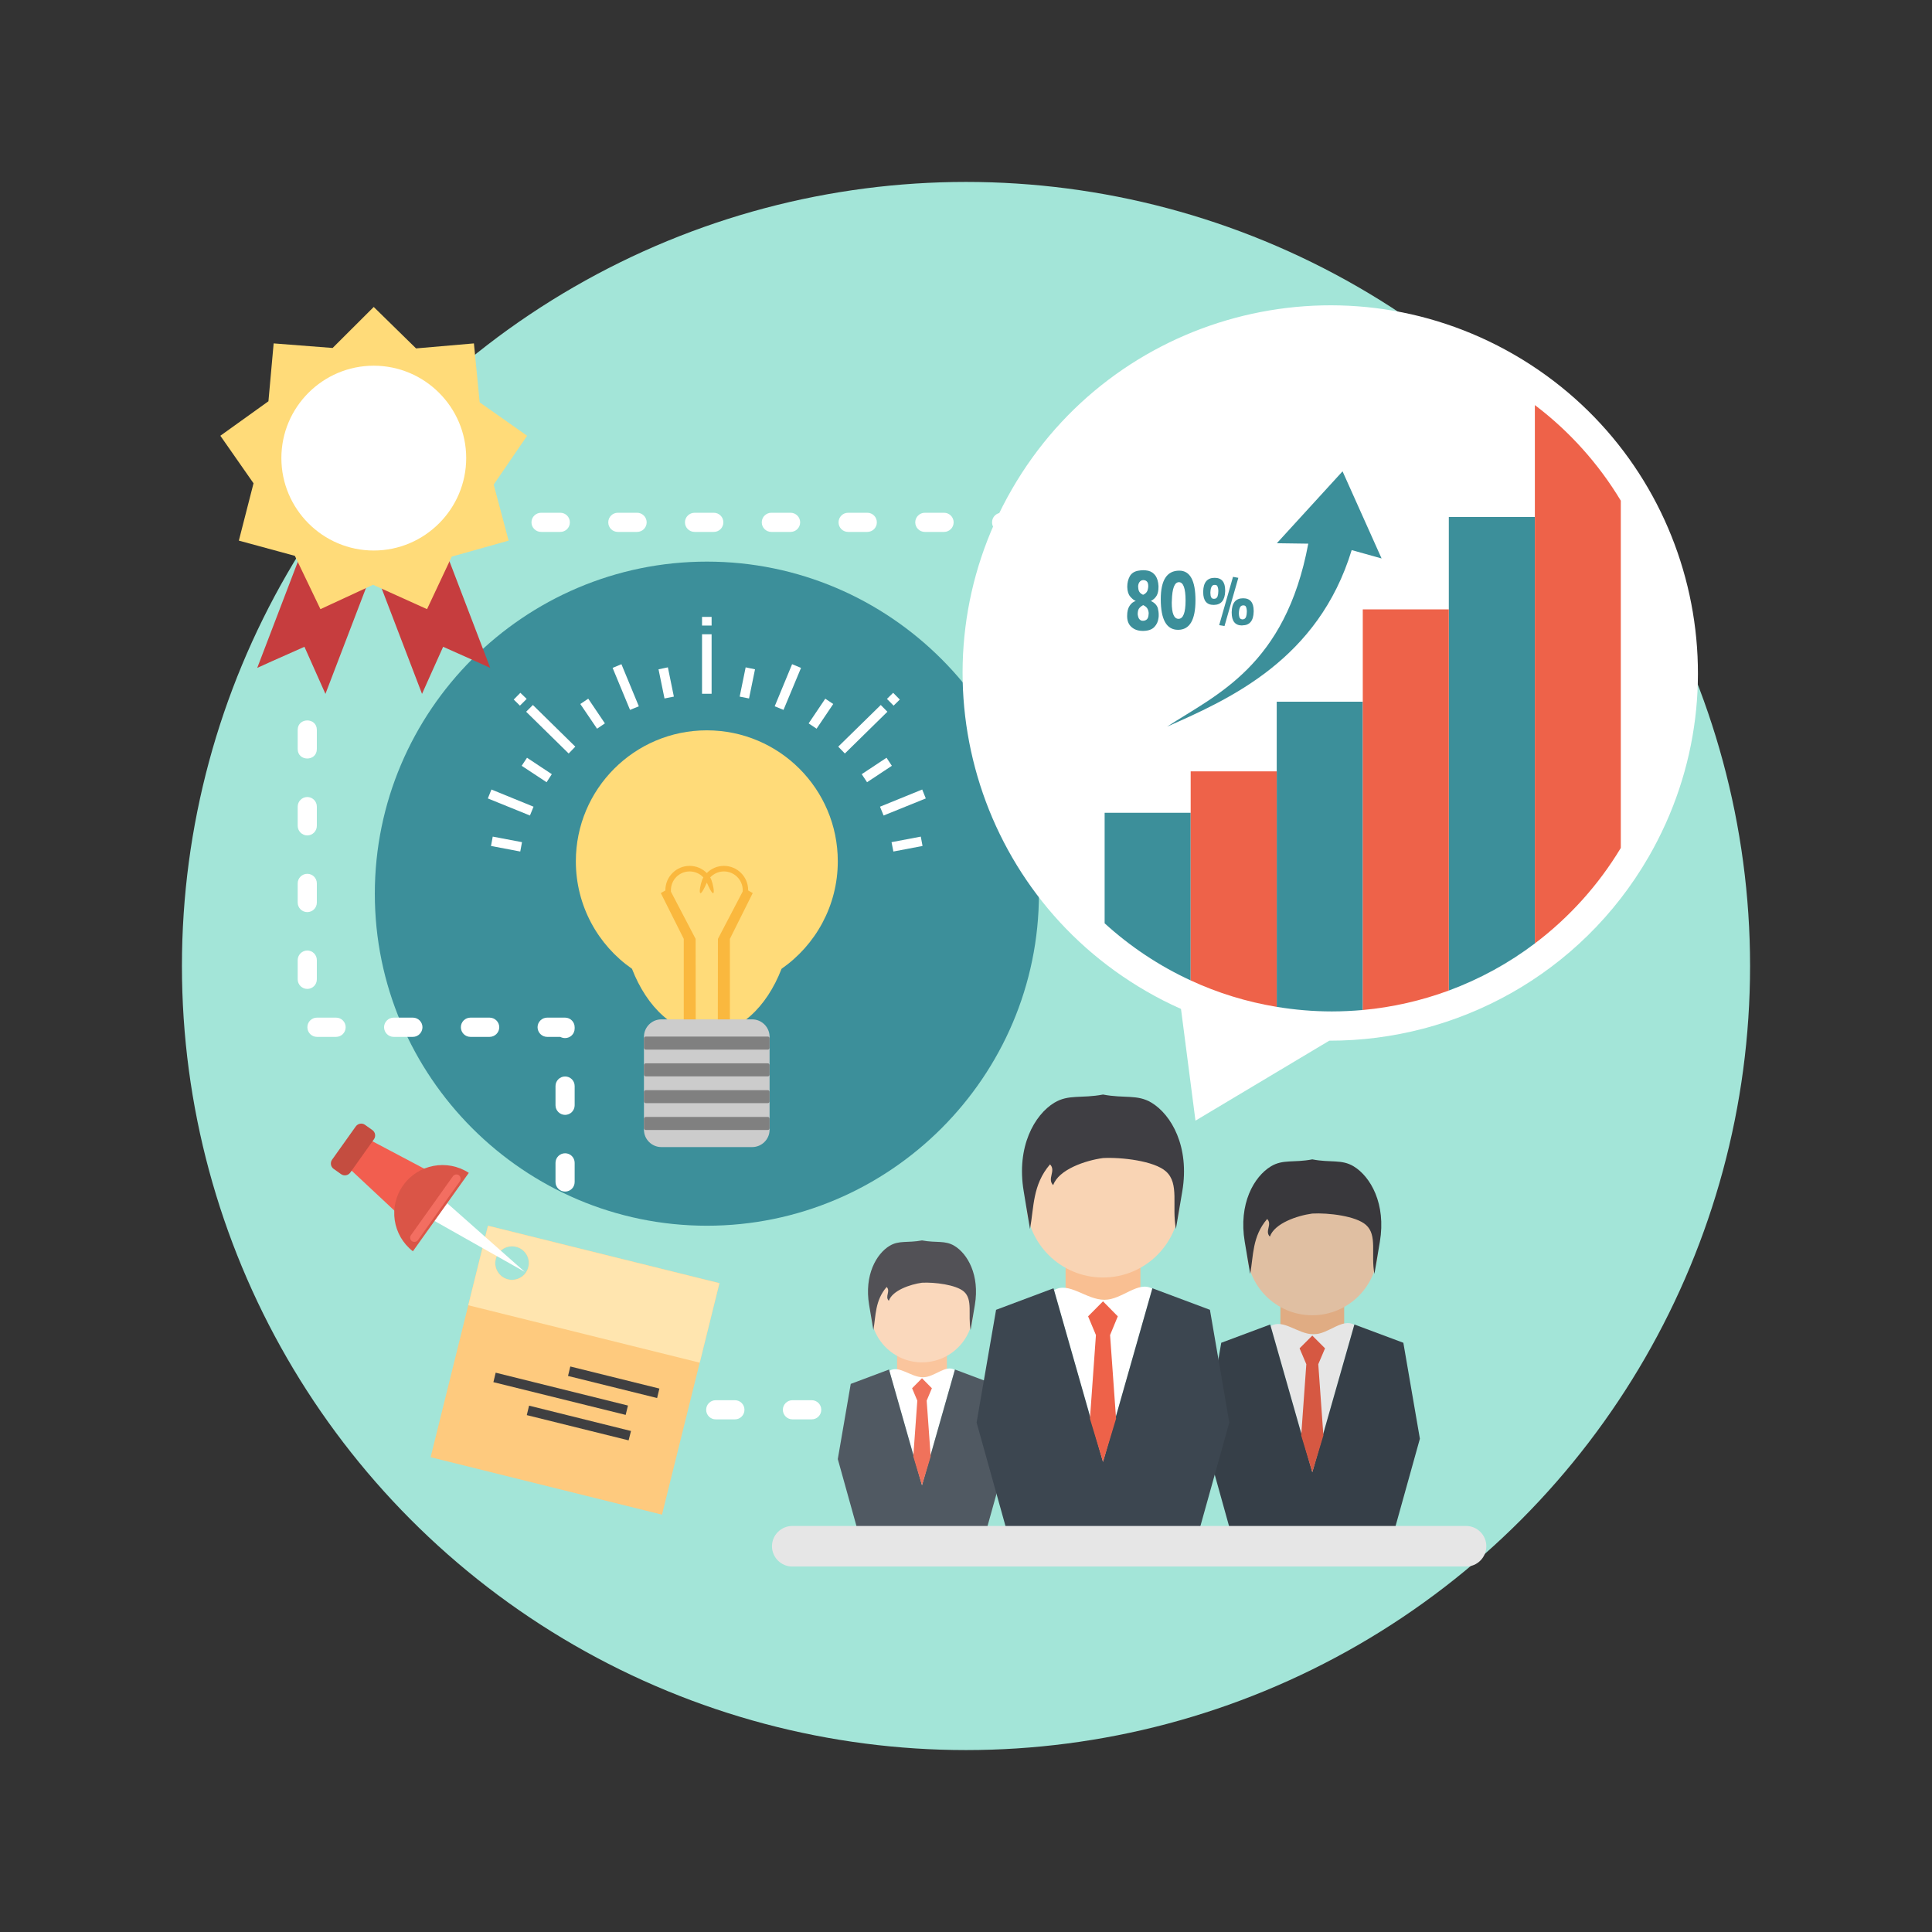 <?xml version="1.0" encoding="utf-8"?>
<!-- Generator: Adobe Illustrator 16.0.0, SVG Export Plug-In . SVG Version: 6.00 Build 0)  -->
<!DOCTYPE svg PUBLIC "-//W3C//DTD SVG 1.1//EN" "http://www.w3.org/Graphics/SVG/1.1/DTD/svg11.dtd">
<svg version="1.1" id="Mission_2_" xmlns="http://www.w3.org/2000/svg" xmlns:xlink="http://www.w3.org/1999/xlink" x="0px" y="0px"
	 width="1200px" height="1200px" viewBox="0 0 1200 1200" enable-background="new 0 0 1200 1200" xml:space="preserve">
<rect x="0" y="0" width="1200" height="1200" fill="#333333" stroke="none"/>
<circle id="Background_2" fill="#A3E5D8" cx="600" cy="600" r="487"/>
<g id="Mission_1_">
	<g>
		<path fill-rule="evenodd" clip-rule="evenodd" fill="#3C8F9A" d="M439.087,761.321c113.579,0,206.212-92.634,206.212-206.213
			c0-113.646-92.633-206.279-206.212-206.279c-113.578,0-206.28,92.633-206.28,206.279
			C232.807,668.688,325.509,761.321,439.087,761.321L439.087,761.321z"/>
		<g>
			<path fill-rule="evenodd" clip-rule="evenodd" fill="#FFDB79" d="M439.02,453.624c44.931,0,81.349,36.417,81.349,81.352
				c0,27.632-13.851,52.093-34.931,66.754c-9.325,24.12-26.623,40.339-46.418,40.339c-19.864,0-37.163-16.219-46.486-40.339
				c-21.081-14.661-34.865-39.122-34.865-66.754C357.669,490.041,394.088,453.624,439.02,453.624L439.02,453.624z"/>
			<path fill-rule="evenodd" clip-rule="evenodd" fill="#FAB83E" d="M464.695,553.081v-0.201c0-8.312-6.756-15.069-15.067-15.069
				c-4.122,0-7.905,1.69-10.607,4.459c-2.77-2.769-6.486-4.459-10.677-4.459c-8.31,0-15.067,6.757-15.067,15.069v0.201l-2.838,1.623
				l14.257,28.447v56.012c2.364,1.014,4.864,1.756,7.432,2.229l-0.067-58.24l-15.337-29.325c0-0.34,0-0.609,0-0.946
				c0-6.419,5.203-11.621,11.621-11.621c3.379,0,6.419,1.417,8.514,3.715c-2.229,3.582-4.391,18.107,2.163,3.242
				c6.486,14.865,4.324,0.34,2.094-3.242c2.162-2.298,5.203-3.715,8.513-3.715c6.418,0,11.689,5.202,11.689,11.621
				c0,0.336-0.067,0.606-0.067,0.946l-15.338,29.325l-0.067,58.24c2.568-0.473,5.067-1.215,7.5-2.229V583.15l14.188-28.447
				L464.695,553.081z"/>
			<path fill-rule="evenodd" clip-rule="evenodd" fill="#FFFFFF" d="M436.046,430.922h5.946v-36.958h-5.946V430.922z
				 M331.387,501.056l-2.23,5.473l-26.148-10.607l2.23-5.542L331.387,501.056z M396.79,438.692l-5.472,2.23l-10.811-26.081
				l5.473-2.296L396.79,438.692z M324.225,523.081l-1.082,5.813l-18.175-3.448l1.08-5.81L324.225,523.081z M342.738,480.854
				l-3.244,4.999l-15.471-10.202l3.309-5L342.738,480.854z M375.711,449.302l-4.865,3.31l-10.405-15.338l4.932-3.311
				L375.711,449.302z M418.548,432.679l-5.812,1.148l-3.716-18.107l5.811-1.216L418.548,432.679z M323.211,430.315l-4.121,4.188
				l3.852,3.784l4.188-4.188L323.211,430.315z M357.332,463.759l-4.12,4.258l-26.419-25.945l4.188-4.189L357.332,463.759z
				 M546.585,501.056l2.23,5.473l26.215-10.607l-2.229-5.542L546.585,501.056z M481.181,438.692l5.474,2.23l10.877-26.081
				l-5.54-2.296L481.181,438.692z M553.747,523.081l1.148,5.813l18.107-3.448l-1.082-5.81L553.747,523.081z M535.234,480.854
				l3.312,4.999l15.404-10.202l-3.312-5L535.234,480.854z M502.262,449.302l4.932,3.31l10.337-15.338l-4.932-3.311L502.262,449.302z
				 M459.425,432.679l5.811,1.148l3.717-18.107l-5.812-1.216L459.425,432.679z M554.76,430.315l4.123,4.188l-3.851,3.784
				l-4.123-4.188L554.76,430.315z M436.046,383.153h5.946v5.406h-5.946V383.153z M520.641,463.759l4.121,4.258l26.418-25.945
				l-4.122-4.189L520.641,463.759z"/>
			<g>
				<path fill-rule="evenodd" clip-rule="evenodd" fill="#CCCCCC" d="M410.776,633.148h56.418c5.946,0,10.811,4.865,10.811,10.811
					v57.767c0,5.882-4.865,10.746-10.811,10.746h-56.418c-5.945,0-10.81-4.864-10.81-10.746v-57.767
					C399.967,638.014,404.831,633.148,410.776,633.148L410.776,633.148z"/>
				<path fill-rule="evenodd" clip-rule="evenodd" fill="#808080" d="M401.115,693.755h75.809c0.608,0,1.082,0.472,1.082,1.149
					v5.809c0,0.609-0.473,1.15-1.082,1.15h-75.809c-0.608,0-1.148-0.541-1.148-1.15v-5.809
					C399.967,694.227,400.507,693.755,401.115,693.755L401.115,693.755z"/>
				<path fill-rule="evenodd" clip-rule="evenodd" fill="#808080" d="M401.115,685.174h75.809c0.608,0,1.082-0.473,1.082-1.082
					v-5.877c0-0.607-0.473-1.08-1.082-1.08h-75.809c-0.608,0-1.148,0.473-1.148,1.08v5.877
					C399.967,684.701,400.507,685.174,401.115,685.174L401.115,685.174z"/>
				<path fill-rule="evenodd" clip-rule="evenodd" fill="#808080" d="M401.115,660.444h75.809c0.608,0,1.082,0.54,1.082,1.148v5.813
					c0,0.674-0.473,1.146-1.082,1.146h-75.809c-0.608,0-1.148-0.472-1.148-1.146v-5.813
					C399.967,660.984,400.507,660.444,401.115,660.444L401.115,660.444z"/>
				<path fill-rule="evenodd" clip-rule="evenodd" fill="#808080" d="M401.115,651.932h75.809c0.608,0,1.082-0.543,1.082-1.148
					v-5.811c0-0.675-0.473-1.15-1.082-1.15h-75.809c-0.608,0-1.148,0.476-1.148,1.15v5.811
					C399.967,651.389,400.507,651.932,401.115,651.932L401.115,651.932z"/>
			</g>
		</g>
	</g>
	<g>
		<path fill-rule="evenodd" clip-rule="evenodd" fill="#FFFFFF" d="M940.429,220.251c109.185,63.106,146.618,202.699,83.579,311.953
			c-42.365,73.31-119.321,114.321-198.373,114.186l-83.106,49.662l-8.988-69.39c-7.299-3.246-14.392-6.824-21.484-10.947
			c-109.189-63.039-146.62-202.63-83.515-311.886C691.581,194.644,831.174,157.212,940.429,220.251L940.429,220.251z"/>
		<path fill-rule="evenodd" clip-rule="evenodd" fill="#3C8F9A" d="M953.333,585.985c-16.147,12.23-34.119,22.096-53.445,29.257
			V321.127h53.445V585.985z M846.444,627.338c-6.353,0.54-12.703,0.876-19.189,0.876c-11.688,0-23.108-1.011-34.257-2.836V435.854
			h53.446V627.338z M739.553,608.96c-19.659-9.056-37.631-21.082-53.444-35.475v-68.644h53.444V608.96z"/>
		<path fill-rule="evenodd" clip-rule="evenodd" fill="#EE6249" d="M953.333,251.601c21.352,16.149,39.526,36.352,53.377,59.391
			v215.671c-13.851,23.04-32.025,43.174-53.377,59.322V251.601z M899.888,615.242c-16.891,6.219-34.864,10.404-53.443,12.096
			V378.491h53.443V615.242z M792.998,625.378c-18.783-3.107-36.688-8.648-53.445-16.418V479.097h53.445V625.378z"/>
		<path fill-rule="evenodd" clip-rule="evenodd" fill="#3C8F9A" d="M724.893,451.327c30.405-19.864,73.445-37.499,87.698-113.646
			l-19.523-0.271l40.811-44.661l24.253,54.121l-18.58-5.204C818.877,409.503,764.012,434.099,724.893,451.327L724.893,451.327z"/>
		<path fill-rule="evenodd" clip-rule="evenodd" fill="#3C8F9A" d="M727.864,372.95c0,0.474-0.066,0.947-0.066,1.352
			c0,6.689,1.418,10.067,4.188,10.067c2.906,0,4.391-3.784,4.391-11.418c0-7.567-1.417-11.351-4.119-11.351
			S728.067,365.383,727.864,372.95L727.864,372.95z M753.744,363.357c-0.811,0.27-1.352,1.012-1.692,2.364
			c-0.134,0.811-0.269,1.622-0.269,2.432c0,0.541,0.067,1.149,0.135,1.691c0.202,1.351,0.879,2.093,2.027,2.093h0.134
			c1.017,0,1.759-0.472,2.163-1.486c0.27-0.878,0.473-1.891,0.473-3.041c0-0.27,0-0.608,0-0.878c-0.135-1.553-0.473-2.5-0.945-2.905
			c-0.338-0.27-0.742-0.338-1.217-0.338C754.352,363.288,754.013,363.288,753.744,363.357L753.744,363.357z M772.119,371.599
			c4.394,0,6.556,2.635,6.556,7.77c0,0.202,0,0.406,0,0.608c-0.134,5.607-2.5,8.445-7.028,8.445
			c-0.066,0.067-0.133,0.067-0.133,0.067c-4.327,0-6.488-2.635-6.488-7.973v-0.404C765.163,374.437,767.526,371.599,772.119,371.599
			L772.119,371.599z M771.444,376.127c-0.81,0.202-1.349,1.013-1.688,2.364c-0.135,0.81-0.271,1.554-0.271,2.363
			c0,0.609,0.067,1.15,0.137,1.69c0.202,1.419,0.879,2.094,2.025,2.162h0.135c1.017,0,1.76-0.541,2.164-1.554
			c0.27-0.878,0.473-1.892,0.473-3.04c0-0.27,0-0.542,0-0.879c-0.136-1.554-0.473-2.5-0.945-2.904
			c-0.339-0.202-0.743-0.338-1.218-0.338C772.053,375.991,771.715,376.059,771.444,376.127L771.444,376.127z M769.147,358.896
			l-8.581,29.932l-3.312-0.54l8.583-29.999L769.147,358.896z M754.418,358.896c4.393,0,6.556,2.569,6.556,7.771
			c0,0.202,0,0.405,0,0.608c-0.203,5.607-2.501,8.377-7.028,8.445c-0.067,0-0.135,0-0.135,0c-4.326,0-6.486-2.635-6.486-7.905
			v-0.473C747.459,361.734,749.825,358.896,754.418,358.896L754.418,358.896z M732.459,354.437c6.688,0,10.069,6.148,10.069,18.378
			c0,12.23-3.584,18.379-10.813,18.379c-7.16,0-10.742-6.352-10.742-19.054C720.973,360.383,724.757,354.437,732.459,354.437
			L732.459,354.437z M709.961,369.436c1.755-0.743,2.769-1.958,3.041-3.715c0.135-0.608,0.201-1.215,0.201-1.757
			c0-0.879-0.135-1.554-0.404-2.163c-0.474-0.877-1.285-1.418-2.433-1.486h-0.271c-1.014,0-1.826,0.473-2.434,1.351
			c-0.472,0.676-0.741,1.622-0.741,2.703c0,0.406,0.066,0.878,0.134,1.352C707.26,367.478,708.27,368.693,709.961,369.436
			L709.961,369.436z M710.027,375.855c-1.758,0.946-2.768,2.027-3.106,3.244c-0.135,0.744-0.273,1.418-0.273,2.094
			c0,0.474,0.068,1.014,0.204,1.487c0.203,1.081,0.676,1.891,1.352,2.365c0.472,0.405,1.012,0.54,1.623,0.54
			c0.27,0,0.54,0,0.81-0.067c0.944-0.203,1.623-0.607,2.027-1.216c0.474-0.675,0.675-1.554,0.741-2.703
			c0.068-0.135,0.068-0.27,0.068-0.472c0-0.946-0.203-1.893-0.607-2.771C712.393,377.343,711.445,376.464,710.027,375.855
			L710.027,375.855z M714.825,373.288c2.298,1.014,3.715,2.567,4.323,4.46c0.34,1.351,0.542,2.769,0.542,4.189
			c0,0.675,0,1.284-0.136,1.959c-0.271,2.163-1.083,3.986-2.567,5.54c-1.487,1.554-3.718,2.365-6.825,2.432h-0.404
			c-2.837,0-5.135-0.811-6.825-2.297c-1.824-1.486-2.769-3.716-2.837-6.486c0-0.202,0-0.404,0-0.608
			c0-2.566,0.473-4.594,1.486-6.148c1.014-1.622,2.363-2.635,3.852-3.041c-1.148-0.473-2.298-1.419-3.445-2.771
			c-1.149-1.351-1.757-3.31-1.824-5.877v-0.271c0-2.433,0.539-4.527,1.553-6.419c1.015-1.823,2.703-2.973,5.069-3.445
			c1.147-0.203,2.296-0.338,3.31-0.338c1.08,0,2.094,0.135,3.107,0.338c1.893,0.473,3.377,1.486,4.527,3.108
			c1.08,1.622,1.689,3.716,1.824,6.351v0.744c0,2.229-0.406,3.985-1.149,5.27C717.597,371.396,716.378,372.478,714.825,373.288
			L714.825,373.288z"/>
	</g>
	<path fill="#FFFFFF" d="M504.153,869.696c3.311,0,5.946,2.636,5.946,5.946c0,3.312-2.635,5.946-5.946,5.946h-11.958
		c-3.244,0-5.946-2.635-5.946-5.946c0-3.311,2.702-5.946,5.946-5.946H504.153z M634.018,318.492c3.309,0,6.01,2.635,6.01,5.947
		c0,3.311-2.701,5.945-6.01,5.945h-11.894c-3.311,0-5.945-2.634-5.945-5.945c0-3.312,2.635-5.947,5.945-5.947H634.018z
		 M586.382,318.492c3.242,0,5.944,2.635,5.944,5.947c0,3.311-2.703,5.945-5.944,5.945h-11.96c-3.243,0-5.945-2.634-5.945-5.945
		c0-3.312,2.702-5.947,5.945-5.947H586.382z M538.68,318.492c3.31,0,5.946,2.635,5.946,5.947c0,3.311-2.637,5.945-5.946,5.945
		h-11.892c-3.311,0-5.945-2.634-5.945-5.945c0-3.312,2.634-5.947,5.945-5.947H538.68z M491.046,318.492
		c3.244,0,5.946,2.635,5.946,5.947c0,3.311-2.702,5.945-5.946,5.945h-11.959c-3.244,0-5.946-2.634-5.946-5.945
		c0-3.312,2.703-5.947,5.946-5.947H491.046z M443.344,318.492c3.311,0,5.946,2.635,5.946,5.947c0,3.311-2.636,5.945-5.946,5.945
		h-11.892c-3.311,0-6.014-2.634-6.014-5.945c0-3.312,2.703-5.947,6.014-5.947H443.344z M395.709,318.492
		c3.244,0,5.946,2.635,5.946,5.947c0,3.311-2.702,5.945-5.946,5.945h-11.958c-3.312,0-5.946-2.634-5.946-5.945
		c0-3.312,2.635-5.947,5.946-5.947H395.709z M348.008,318.492c3.311,0,5.945,2.635,5.945,5.947c0,3.311-2.634,5.945-5.945,5.945
		h-11.892c-3.31,0-6.014-2.634-6.014-5.945c0-3.312,2.704-5.947,6.014-5.947H348.008z M184.903,453.354
		c0-7.837,11.892-7.837,11.892,0v11.893c0,7.837-11.892,7.837-11.892,0V453.354z M184.903,500.988c0-3.242,2.704-5.947,5.946-5.947
		c3.311,0,5.946,2.705,5.946,5.947v11.958c0,3.245-2.635,5.947-5.946,5.947c-3.242,0-5.946-2.703-5.946-5.947V500.988z
		 M184.903,548.69c0-3.311,2.704-5.945,5.946-5.945c3.311,0,5.946,2.634,5.946,5.945v11.89c0,3.312-2.635,5.947-5.946,5.947
		c-3.242,0-5.946-2.635-5.946-5.947V548.69z M184.903,596.326c0-3.246,2.704-5.948,5.946-5.948c3.311,0,5.946,2.702,5.946,5.948
		v11.956c0,3.313-2.635,5.947-5.946,5.947c-3.242,0-5.946-2.634-5.946-5.947V596.326z M196.863,644.025
		c-3.311,0-5.946-2.703-5.946-6.012c0-3.244,2.635-5.946,5.946-5.946h11.891c3.311,0,5.945,2.702,5.945,5.946
		c0,3.309-2.634,6.012-5.945,6.012H196.863z M244.497,644.025c-3.244,0-5.946-2.703-5.946-6.012c0-3.244,2.703-5.946,5.946-5.946
		h11.959c3.244,0,5.945,2.702,5.945,5.946c0,3.309-2.702,6.012-5.945,6.012H244.497z M292.198,644.025
		c-3.31,0-5.946-2.703-5.946-6.012c0-3.244,2.636-5.946,5.946-5.946h11.892c3.311,0,6.014,2.702,6.014,5.946
		c0,3.309-2.704,6.012-6.014,6.012H292.198z M339.833,644.025c-3.243,0-5.945-2.703-5.945-6.012c0-3.244,2.702-5.946,5.945-5.946
		h11.149c3.311,0,5.945,2.702,5.945,5.946v0.809c0,3.313-2.634,5.947-5.945,5.947c-1.082,0-2.096-0.271-2.973-0.744H339.833z
		 M345.035,674.567c0-3.313,2.702-5.947,5.946-5.947c3.311,0,5.945,2.635,5.945,5.947v9.118v2.839c0,3.245-2.634,5.947-5.945,5.947
		c-3.245,0-5.946-2.702-5.946-5.947v-2.839V674.567z M345.035,722.269c0-3.312,2.702-5.948,5.946-5.948
		c3.311,0,5.945,2.637,5.945,5.948v11.889c0,3.313-2.634,5.95-5.945,5.95c-3.245,0-5.946-2.637-5.946-5.95V722.269z
		 M350.981,763.956C374.831,763.956,327.13,763.956,350.981,763.956L350.981,763.956z M444.56,881.589
		c-3.31,0-5.945-2.635-5.945-5.946c0-3.311,2.635-5.946,5.945-5.946h11.893c3.31,0,5.944,2.636,5.944,5.946
		c0,3.312-2.634,5.946-5.944,5.946H444.56z"/>
	<g>
		<polygon fill-rule="evenodd" clip-rule="evenodd" fill="#C63D3E" points="189.768,336.396 232.132,352.613 262.132,430.99 
			266.253,421.734 275.239,401.733 295.239,410.652 304.495,414.841 274.495,336.396 232.132,352.613 202.133,430.99 
			198.011,421.734 189.093,401.733 169.025,410.652 159.77,414.841 		"/>
		<polygon fill-rule="evenodd" clip-rule="evenodd" fill="#FFDB79" points="232.132,190.657 258.416,216.399 294.36,213.292 
			297.941,249.913 327.399,270.655 306.657,300.993 315.914,335.789 280.576,345.722 265.239,378.355 231.727,363.22 
			199.025,378.355 183.146,345.248 148.35,335.789 157.472,300.181 136.863,270.655 166.728,249.237 169.972,213.292 
			206.592,216.129 		"/>
		<path fill-rule="evenodd" clip-rule="evenodd" fill="#FFFFFF" d="M232.132,341.938c31.622,0,57.432-25.811,57.432-57.431
			c0-31.622-25.81-57.363-57.432-57.363c-31.621,0-57.364,25.741-57.364,57.363C174.768,316.127,200.511,341.938,232.132,341.938
			L232.132,341.938z"/>
	</g>
	<g>
		<rect x="557.192" y="835.171" fill-rule="evenodd" clip-rule="evenodd" fill="#FAC59D" width="30.945" height="20.27"/>
		<path fill-rule="evenodd" clip-rule="evenodd" fill="#FFFFFF" d="M573.273,855.44L573.273,855.44
			c7.229,0,13.987-8.041,19.797-4.595l-20.405,71.688l-20.269-71.079C558.478,847.671,565.638,855.44,573.273,855.44L573.273,855.44
			z"/>
		<polygon fill-rule="evenodd" clip-rule="evenodd" fill="#505962" points="552.193,850.643 528.411,859.563 520.369,906.25 
			533.004,951.586 572.666,951.586 612.327,951.586 624.962,906.25 616.922,859.563 593.138,850.643 572.666,922.534 		"/>
		<polygon fill-rule="evenodd" clip-rule="evenodd" fill="#F0725B" points="572.666,856.05 566.517,862.265 569.76,869.967 
			567.26,904.629 572.666,922.534 578.071,904.629 575.57,869.967 578.815,862.265 		"/>
		<path fill-rule="evenodd" clip-rule="evenodd" fill="#FAD8BC" d="M572.666,782.536c17.567,0,31.824,14.257,31.824,31.823
			c0,17.567-14.257,31.824-31.824,31.824s-31.823-14.257-31.823-31.824C540.843,796.793,555.099,782.536,572.666,782.536
			L572.666,782.536z"/>
		<path fill-rule="evenodd" clip-rule="evenodd" fill="#525156" d="M572.666,770.443c-8.985,1.688-14.257-0.205-20.135,3.377
			c-8.176,4.932-15.81,18.175-12.701,36.688c0.876,5.205,1.755,10.407,2.634,15.61c1.621-9.054,0.946-18.245,8.242-26.758
			c2.636,2.635-1.284,5.945,1.352,8.579c2.23-6.418,13.244-10.202,20.608-11.213c7.703-0.407,21.216,1.217,26.081,5.539
			c5.607,5.067,2.365,14.189,4.12,23.853c0.88-5.203,1.759-10.405,2.636-15.61c3.11-18.513-4.524-31.756-12.702-36.688
			C586.854,770.238,581.652,772.131,572.666,770.443L572.666,770.443z"/>
		<rect x="795.297" y="802.873" fill-rule="evenodd" clip-rule="evenodd" fill="#E0AC83" width="39.593" height="25.879"/>
		<path fill-rule="evenodd" clip-rule="evenodd" fill="#E6E6E6" d="M815.904,828.752L815.904,828.752
			c9.188,0,17.837-10.27,25.27-5.879l-26.082,91.554l-25.877-90.743C796.985,818.819,806.107,828.752,815.904,828.752
			L815.904,828.752z"/>
		<polygon fill-rule="evenodd" clip-rule="evenodd" fill="#363F48" points="788.945,822.669 758.539,834.022 748.271,893.614 
			764.416,951.586 815.092,951.586 865.769,951.586 881.917,893.614 871.646,834.022 841.241,822.669 815.092,914.427 		"/>
		<polygon fill-rule="evenodd" clip-rule="evenodd" fill="#D65842" points="815.092,829.563 807.188,837.468 811.377,847.332 
			808.201,891.59 815.092,914.427 821.984,891.59 818.811,847.332 822.998,837.468 		"/>
		<path fill-rule="evenodd" clip-rule="evenodd" fill="#E0BFA2" d="M815.092,735.579c22.432,0,40.677,18.241,40.677,40.675
			c0,22.498-18.245,40.673-40.677,40.673c-22.496,0-40.674-18.175-40.674-40.673C774.418,753.82,792.596,735.579,815.092,735.579
			L815.092,735.579z"/>
		<path fill-rule="evenodd" clip-rule="evenodd" fill="#39383C" d="M815.092,720.105c-11.484,2.23-18.176-0.201-25.674,4.323
			c-10.541,6.353-20.271,23.245-16.284,46.893c1.148,6.622,2.23,13.31,3.379,19.933c2.095-11.488,1.216-23.242,10.54-34.122
			c3.379,3.379-1.688,7.565,1.689,10.946c2.905-8.244,16.892-13.039,26.35-14.324c9.863-0.541,27.163,1.488,33.379,7.094
			c7.162,6.418,2.906,18.041,5.204,30.406c1.146-6.623,2.229-13.311,3.376-19.933c3.988-23.647-5.809-40.54-16.281-46.893
			C833.269,719.904,826.58,722.336,815.092,720.105L815.092,720.105z"/>
		<rect x="661.855" y="776.929" fill-rule="evenodd" clip-rule="evenodd" fill="#F9BF92" width="46.483" height="30.404"/>
		<path fill-rule="evenodd" clip-rule="evenodd" fill="#FFFFFF" d="M686.041,807.333L686.041,807.333
			c10.811,0,20.946-12.028,29.662-6.89l-30.606,107.563l-30.405-106.618C663.81,795.713,674.555,807.333,686.041,807.333
			L686.041,807.333z"/>
		<polygon fill-rule="evenodd" clip-rule="evenodd" fill="#3C4650" points="654.354,800.17 618.68,813.55 606.585,883.547 
			625.568,951.586 685.097,951.586 744.553,951.586 763.54,883.547 751.512,813.55 715.771,800.17 685.097,908.006 		"/>
		<polygon fill-rule="evenodd" clip-rule="evenodd" fill="#EE6249" points="685.097,808.281 675.839,817.604 680.703,829.226 
			676.988,881.182 685.097,908.006 693.204,881.182 689.488,829.226 694.284,817.604 		"/>
		<path fill-rule="evenodd" clip-rule="evenodd" fill="#F9D4B4" d="M685.097,697.944c26.349,0,47.701,21.416,47.701,47.769
			c0,26.418-21.353,47.771-47.701,47.771c-26.421,0-47.771-21.353-47.771-47.771C637.326,719.36,658.676,697.944,685.097,697.944
			L685.097,697.944z"/>
		<path fill-rule="evenodd" clip-rule="evenodd" fill="#3F3E43" d="M685.097,679.836c-13.514,2.568-21.354-0.27-30.204,5.068
			c-12.297,7.433-23.715,27.296-19.053,55c1.285,7.836,2.567,15.674,3.92,23.444c2.5-13.515,1.486-27.365,12.431-40.136
			c3.919,3.986-2.027,8.918,1.961,12.906c3.377-9.663,19.864-15.338,30.945-16.826c11.552-0.606,31.823,1.76,39.118,8.313
			c8.448,7.568,3.515,21.216,6.15,35.743c1.35-7.771,2.635-15.608,3.984-23.444c4.664-27.704-6.821-47.567-19.119-55
			C706.378,679.566,698.541,682.404,685.097,679.836L685.097,679.836z"/>
		<path fill-rule="evenodd" clip-rule="evenodd" fill="#E6E6E6" d="M492.126,947.805h418.504c6.894,0,12.567,5.675,12.567,12.566
			l0,0c0,6.96-5.674,12.635-12.567,12.635H492.126c-6.959,0-12.635-5.675-12.635-12.635l0,0
			C479.491,953.479,485.167,947.805,492.126,947.805L492.126,947.805z"/>
	</g>
	<g>
		<path fill-rule="evenodd" clip-rule="evenodd" fill="#FECA7E" d="M303.076,761.321l143.781,35.675l-35.675,143.78l-143.713-35.674
			L303.076,761.321z M320.576,774.429c5.541,1.353,8.987,7.028,7.568,12.566c-1.351,5.607-7.027,8.988-12.634,7.635
			c-5.541-1.418-8.987-7.026-7.569-12.633C309.293,776.456,314.967,773.011,320.576,774.429L320.576,774.429z"/>
		<path fill-rule="evenodd" clip-rule="evenodd" fill="#FFE5AF" d="M290.847,810.713l143.781,35.674l12.23-49.391l-143.781-35.675
			L290.847,810.713z M320.576,774.429c5.541,1.353,8.987,7.028,7.568,12.566c-1.351,5.607-7.027,8.988-12.634,7.635
			c-5.541-1.418-8.987-7.026-7.569-12.633C309.293,776.456,314.967,773.011,320.576,774.429L320.576,774.429z"/>
		<polygon fill-rule="evenodd" clip-rule="evenodd" fill="#3F3F41" points="354.225,848.753 409.561,862.467 408.141,868.346 
			352.805,854.63 		"/>
		<polygon fill-rule="evenodd" clip-rule="evenodd" fill="#3F3F41" points="307.874,852.602 390.034,873.008 388.616,878.819 
			306.455,858.482 		"/>
		<polygon fill-rule="evenodd" clip-rule="evenodd" fill="#3F3F41" points="328.616,873.075 391.926,888.815 390.44,894.631 
			327.197,878.954 		"/>
		<polygon fill-rule="evenodd" clip-rule="evenodd" fill="#FFFFFF" points="325.914,789.968 301.793,768.619 277.672,747.266 
			273.686,752.741 269.768,758.28 297.874,774.157 		"/>
		<polygon fill-rule="evenodd" clip-rule="evenodd" fill="#F25E4F" points="216.253,725.105 216.66,724.631 228.484,708.011 
			228.821,707.539 278.618,733.889 269.699,746.456 266.456,751.051 257.47,763.618 		"/>
		<path fill-rule="evenodd" clip-rule="evenodd" fill="#C44D40" d="M206.254,720.309l14.729-20.676
			c1.352-1.822,3.852-2.296,5.677-1.014l4.661,3.311c1.825,1.352,2.229,3.852,0.946,5.678l-14.73,20.741
			c-1.352,1.824-3.852,2.229-5.675,0.945l-4.663-3.311C205.376,724.698,204.97,722.133,206.254,720.309L206.254,720.309z"/>
		<path fill-rule="evenodd" clip-rule="evenodd" fill="#DA5547" d="M291.185,728.484c-13.378-8.717-31.418-5.406-40.743,7.703
			c-9.392,13.104-6.622,31.214,6.014,41.011L291.185,728.484z"/>
		<path fill-rule="evenodd" clip-rule="evenodd" fill="#F36E61" d="M255.24,767.198l26.081-36.62c0.879-1.149,2.5-1.486,3.716-0.606
			l0,0c1.149,0.876,1.419,2.499,0.608,3.715l-26.08,36.621c-0.878,1.147-2.5,1.418-3.716,0.608l0,0
			C254.699,770.037,254.361,768.415,255.24,767.198L255.24,767.198z"/>
	</g>
</g>
</svg>

